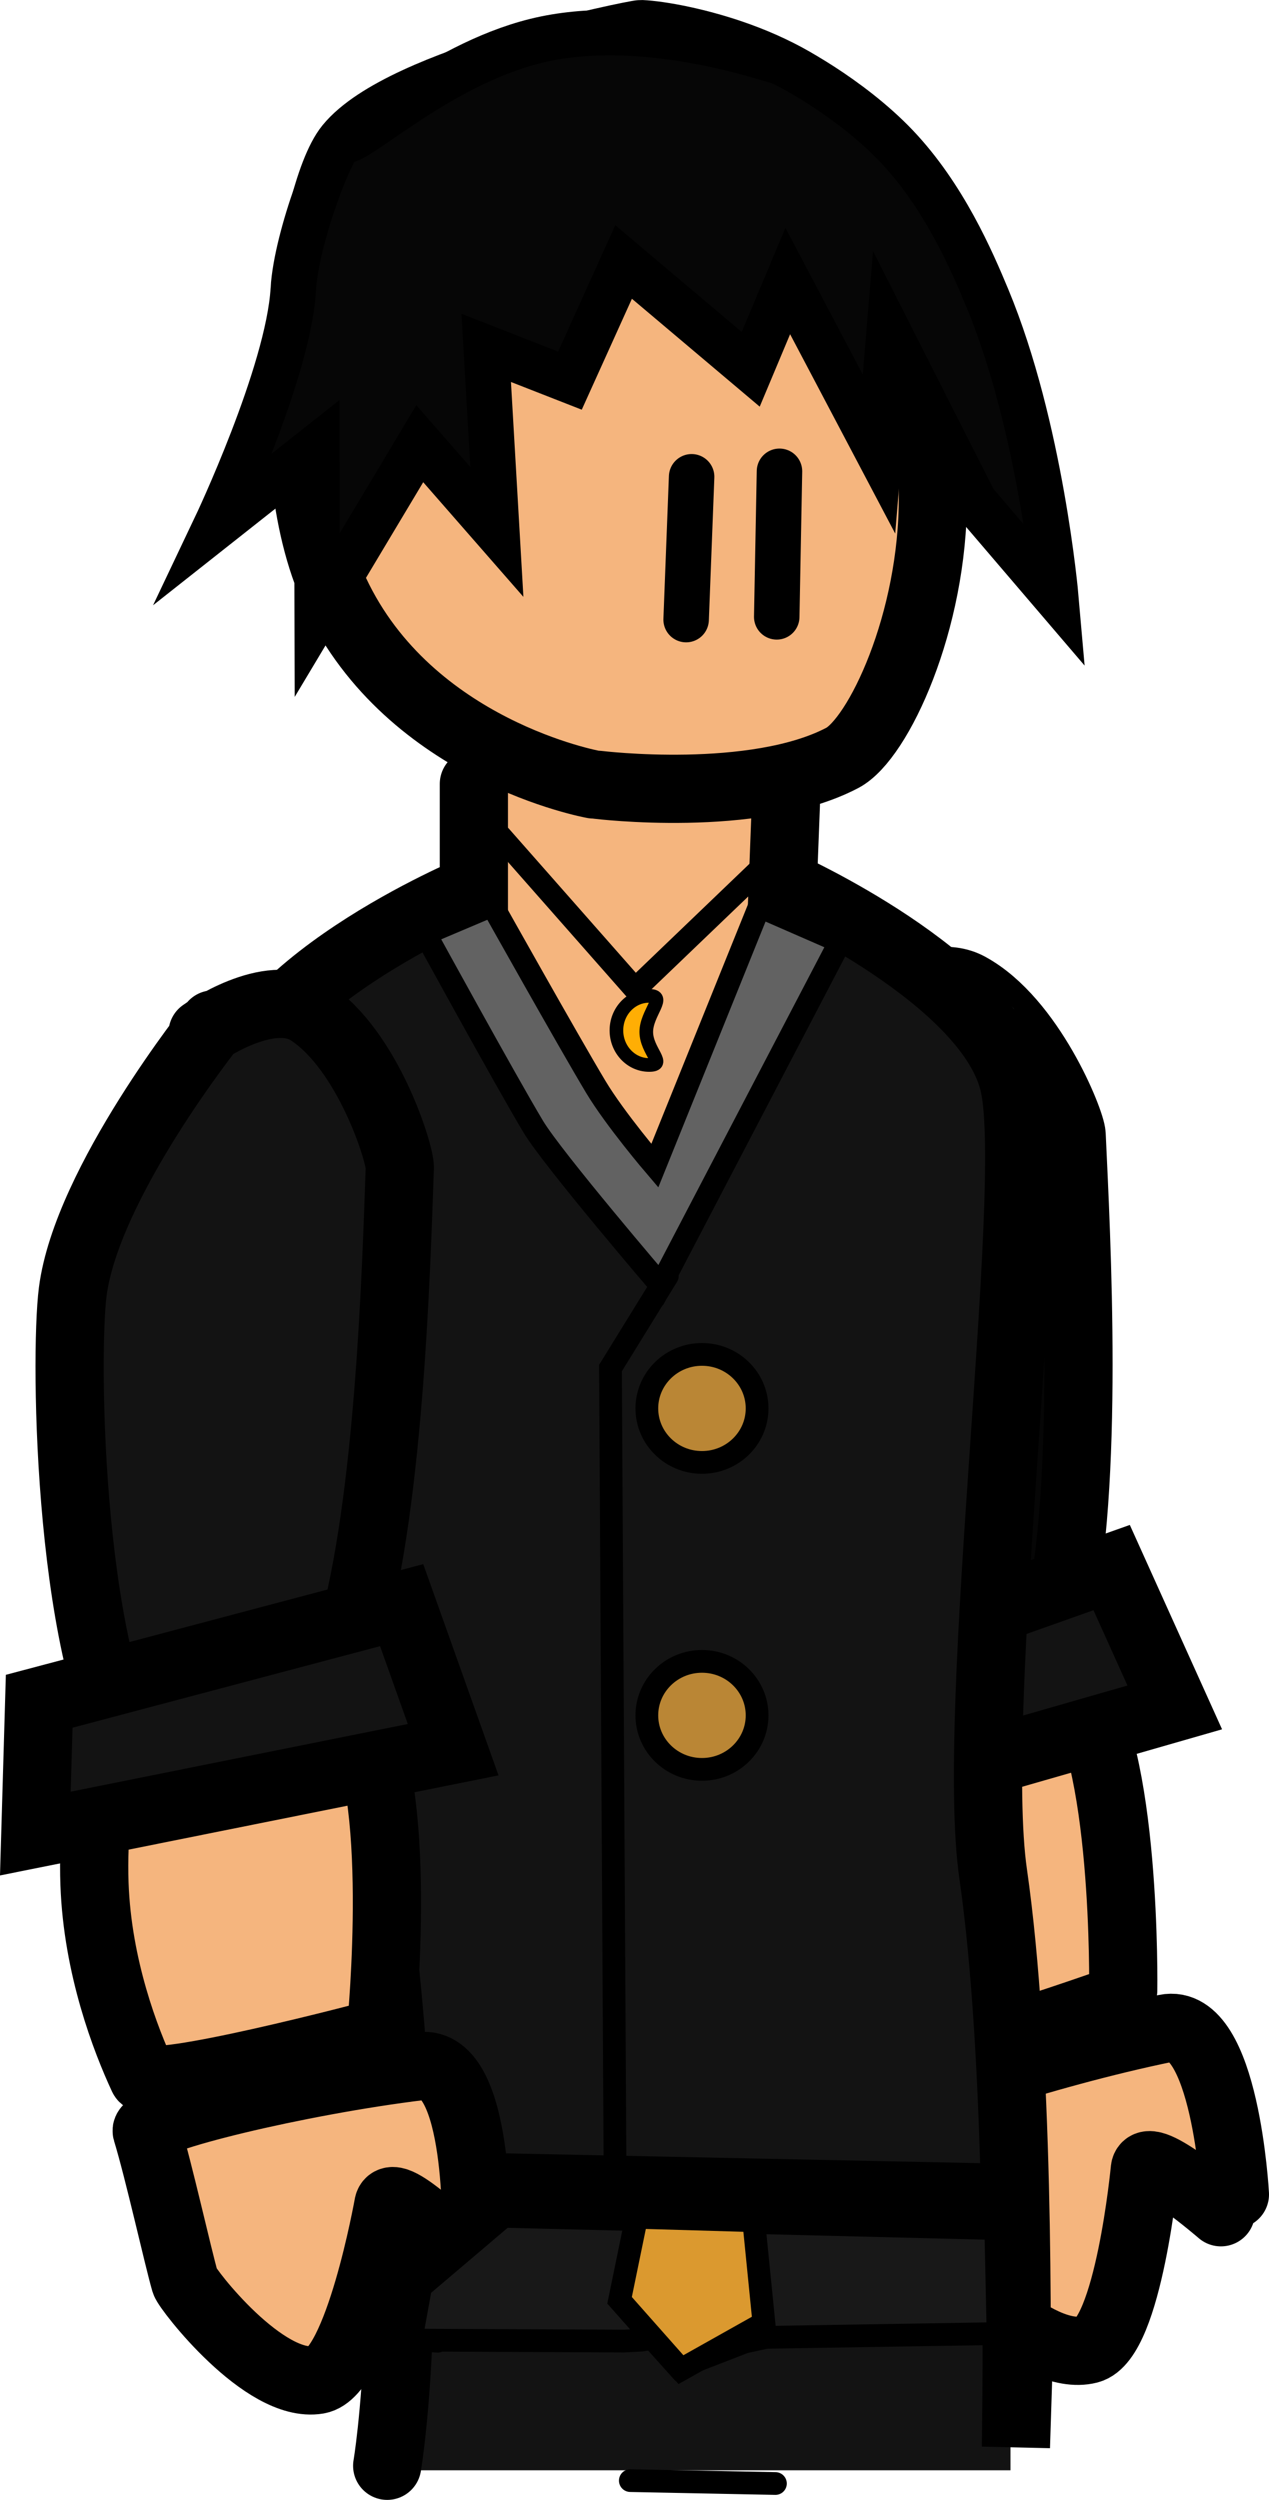 <svg version="1.1" xmlns="http://www.w3.org/2000/svg" xmlns:xlink="http://www.w3.org/1999/xlink" width="139.558" height="274.862" viewBox="0,0,139.558,274.862"><g transform="translate(-7.051,-97.421)"><g data-paper-data="{&quot;isPaintingLayer&quot;:true}" fill-rule="nonzero" stroke-linejoin="miter" stroke-miterlimit="10" stroke-dasharray="" stroke-dashoffset="0" style="mix-blend-mode: normal"><path d="M102.074,209.191c0,0 6.886,-5.814 11.538,-3.28c6.766,3.685 11.221,14.766 11.291,16.27c0.51,11.096 2.009,38.584 -1.525,53.505c-5.127,21.648 -17.532,19.026 -21.203,14.904c-9.03,-10.136 -12.349,-44.513 -12.007,-51.889c0.561,-12.114 12.989,-30.546 12.989,-30.546" fill="#060606" stroke="#000000" stroke-width="7.5" stroke-linecap="round"/><path d="M129.749,317.425c0,0 -23.858,8.46 -24.847,6.719c-2.212,-3.895 -5.958,-11.608 -7.039,-20.725c-1.277,-10.765 0.967,-22.034 2.221,-22.094c3.573,-0.173 7.986,-4.063 13.434,-3.766c5.448,0.297 10.133,3.7 11.376,5.117c6.09,6.943 5.683,33.586 5.683,33.586" fill="#f5b57e" stroke="#000000" stroke-width="7.5" stroke-linecap="round"/><path d="M141.322,340.658c0,0 -8.065,-6.968 -8.367,-4.738c-0.005,0.038 -1.784,18.704 -6.161,19.826c-5.792,1.484 -15.117,-8.737 -15.433,-9.566c-0.995,-2.606 -3.879,-11.938 -5.555,-16.153c-0.517,-1.3 16.089,-6.841 29.432,-9.582c6.56,-1.347 7.622,18.25 7.622,18.25" fill="#f5b57e" stroke="#000000" stroke-width="7.5" stroke-linecap="round"/><path d="M112.793,274.965l-2.508,-64.009" fill="none" stroke="#686e62" stroke-width="1.5" stroke-linecap="round"/><path d="M102.525,220.473l0.062,54.987" fill="none" stroke="#686e62" stroke-width="1.5" stroke-linecap="round"/><path d="M91.203,298.092l-0.764,-14.533l38.866,-13.785l6.941,15.377z" fill="#131313" stroke="#000000" stroke-width="7.5" stroke-linecap="butt"/><path d="M63.38,229.918c0,0 -12.663,-13.519 -12.621,-21.582c0.041,-7.81 12.871,-26.062 12.871,-26.062h29.362l0.75,50.394z" data-paper-data="{&quot;index&quot;:null}" fill="#f5b57e" stroke="none" stroke-width="0" stroke-linecap="butt"/><path d="M49.907,338.977c0,0 4.127,-18.678 1.619,-40.104c-1.488,-12.711 -10.068,-28.043 -10.241,-36.499c-0.187,-9.143 -8.568,-29.288 -8.848,-40.607c-0.257,-10.381 7.576,-12.366 7.576,-12.366c0,0 7.503,-10.908 21.084,-12.873c1.852,-0.268 6.834,11.525 10.358,18.148c3.537,6.647 7.614,10.874 7.614,10.874c0,0 3.006,-5.24 5.141,-11.203c2.306,-6.439 4.987,-19.582 8.23,-19.817c9.837,-0.711 26.12,13.767 26.12,13.767l-0.994,130.04z" data-paper-data="{&quot;index&quot;:null}" fill="#131313" stroke="none" stroke-width="0" stroke-linecap="butt"/><path d="M51.796,369.028v-30.957h66.383v30.957z" data-paper-data="{&quot;index&quot;:null}" fill="#131313" stroke="none" stroke-width="0" stroke-linecap="butt"/><path d="M93.479,185.817l-0.34,8.851c0,0 22.95,10.255 25.471,22.111c2.521,11.856 -4.964,68.464 -2.336,86.68c2.832,19.638 2.688,50.761 2.501,63.021l0.363,-11.373" data-paper-data="{&quot;index&quot;:null}" fill="none" stroke="#000000" stroke-width="7.5" stroke-linecap="round"/><path d="M123.158,202.113" data-paper-data="{&quot;index&quot;:null}" fill="none" stroke="#000000" stroke-width="2.5" stroke-linecap="round"/><path d="M76.371,370.163l15.957,0.319" data-paper-data="{&quot;index&quot;:null}" fill="none" stroke="#000000" stroke-width="2.5" stroke-linecap="round"/><path d="M54.03,337.751l61.596,1.277" data-paper-data="{&quot;index&quot;:null}" fill="none" stroke="#000000" stroke-width="7.5" stroke-linecap="round"/><path d="M49.632,368.533c0,0 3.644,-21.022 -0.699,-58.733c-3.245,-28.175 -17.734,-77.497 -16.82,-90.084c0.999,-13.768 27.051,-24.524 27.051,-24.524v-11.575" data-paper-data="{&quot;index&quot;:null}" fill="none" stroke="#000000" stroke-width="7.5" stroke-linecap="round"/><path d="M72.319,183.671c0,0 -20.196,-3.62 -28.409,-21.109c-7.057,-15.028 -2.708,-43.804 1.511,-48.99c5.947,-7.308 31.619,-12.424 32.134,-12.4c4.027,0.185 17.304,3.016 22.622,10.299c2.196,3.008 9.383,22.672 9.468,40.529c0.065,13.774 -6.014,26.682 -9.96,28.752c-9.681,5.079 -26.88,2.961 -26.88,2.961" data-paper-data="{&quot;index&quot;:null}" fill="#f5b57e" stroke="#000000" stroke-width="7.5" stroke-linecap="round"/><path d="M29.328,211.001c0,0 7.337,-5.233 11.767,-2.328c6.443,4.225 9.979,15.632 9.925,17.137c-0.397,11.101 -1.146,38.62 -5.886,53.202c-6.876,21.157 -19.026,17.532 -22.349,13.124c-8.173,-10.84 -8.675,-45.373 -7.733,-52.696c1.548,-12.028 15.438,-29.384 15.438,-29.384" data-paper-data="{&quot;index&quot;:null}" fill="#131313" stroke="#000000" stroke-width="7.5" stroke-linecap="round"/><path d="M48.079,321.133c0,0 -24.469,6.485 -25.312,4.669c-1.886,-4.063 -4.991,-12.055 -5.325,-21.231c-0.394,-10.833 2.762,-21.881 4.017,-21.839c3.575,0.119 8.29,-3.397 13.696,-2.657c5.406,0.74 9.797,4.515 10.92,6.028c5.503,7.417 2.923,33.938 2.923,33.938" data-paper-data="{&quot;index&quot;:null}" fill="#f5b57e" stroke="#000000" stroke-width="7.5" stroke-linecap="round"/><path d="M57.717,345.233c0,0 -7.469,-7.603 -7.953,-5.405c-0.008,0.037 -3.304,18.497 -7.758,19.257c-5.893,1.007 -14.354,-9.942 -14.601,-10.793c-0.779,-2.679 -2.892,-12.215 -4.219,-16.553c-0.409,-1.338 16.594,-5.506 30.116,-7.148c6.649,-0.808 6.108,18.811 6.108,18.811" data-paper-data="{&quot;index&quot;:null}" fill="#f5b57e" stroke="#000000" stroke-width="7.5" stroke-linecap="round"/><path d="M10.937,299.021l0.425,-14.547l39.861,-10.568l5.663,15.892z" data-paper-data="{&quot;index&quot;:null}" fill="#131313" stroke="#000000" stroke-width="7.5" stroke-linecap="butt"/><path d="M39.304,129.234c0.349,-5.905 4.551,-16.676 5.513,-16.337c1.401,0.494 11.04,-8.916 22.211,-11.216c11.591,-2.386 24.716,2.326 25.497,2.459c0.708,0.12 8.01,3.974 13.103,9.332c5.238,5.512 8.284,12.588 10.001,16.715c5.901,14.188 7.532,32.86 7.532,32.86l-8.949,-10.468l-9.389,-18.539l-1.105,13.304l-10.033,-19.025l-4.073,9.707l-13.982,-11.801l-5.9,13.048l-9.208,-3.603l1.172,20.239l-8.48,-9.703l-11.277,18.838l-0.05,-18.478l-11.149,8.805c0,0 8.022,-16.877 8.569,-26.138z" data-paper-data="{&quot;index&quot;:null}" fill="#060606" stroke="#000000" stroke-width="5" stroke-linecap="round"/><path d="M92.472,165.244l0.302,-16.004" data-paper-data="{&quot;index&quot;:null}" fill="none" stroke="#000000" stroke-width="5" stroke-linecap="round"/><path d="M82.508,165.546l0.604,-15.702" data-paper-data="{&quot;index&quot;:null}" fill="none" stroke="#000000" stroke-width="5" stroke-linecap="round"/><path d="M99.438,200.962l-19.732,37.771c0,0 -11.864,-13.855 -14.016,-17.447c-3.062,-5.111 -11.877,-21.198 -11.877,-21.198l7.375,-3.125c0,0 8.315,14.837 11.377,19.948c2.152,3.593 6.498,8.677 6.498,8.677l11.5,-28.5z" fill="#626262" stroke="#000000" stroke-width="2.5" stroke-linecap="round"/><path d="M80.438,237.712l-6.25,10.125l0.5,87.875" fill="none" stroke="#000000" stroke-width="2.5" stroke-linecap="round"/><path d="M90.312,252.275c0,3.279 -2.714,5.938 -6.062,5.938c-3.348,0 -6.062,-2.658 -6.062,-5.938c0,-3.279 2.714,-5.938 6.062,-5.938c3.348,0 6.062,2.658 6.062,5.938z" fill="#ba8635" stroke="#000000" stroke-width="2.5" stroke-linecap="butt"/><path d="M90.312,286.025c0,3.279 -2.714,5.938 -6.062,5.938c-3.348,0 -6.062,-2.658 -6.062,-5.938c0,-3.279 2.714,-5.938 6.062,-5.938c3.348,0 6.062,2.658 6.062,5.938z" fill="#ba8635" stroke="#000000" stroke-width="2.5" stroke-linecap="butt"/><path d="M52.188,355.047l1.125,-6.196l9.125,-7.745l54.125,1.342l0.25,11.549l-25.5,0.413l-2.375,0.516l-7.25,2.804l-2.875,-3.201l-1.25,0.19l-1.875,0.103l-22.25,-0.103l1.75,0.12" fill="#181818" stroke="#000000" stroke-width="2.5" stroke-linecap="round"/><path d="M89.938,341.587l1.125,11.25l-9.125,5.125l-6.75,-7.625l1.875,-9.125z" fill="#db992f" stroke="#000000" stroke-width="2.5" stroke-linecap="round"/><path d="M91.5,192.182l-14.6,14l-14.8,-16.8" fill="none" stroke="#000000" stroke-width="2.5" stroke-linecap="round"/><path d="M78.442,206.915c1.988,0 -0.317,1.868 -0.317,3.967c0,2.099 2.305,3.633 0.317,3.633c-1.988,0 -3.6,-1.701 -3.6,-3.8c0,-2.099 1.612,-3.8 3.6,-3.8z" data-paper-data="{&quot;index&quot;:null}" fill="#ffae04" stroke="#000000" stroke-width="1.5" stroke-linecap="butt"/></g></g></svg>